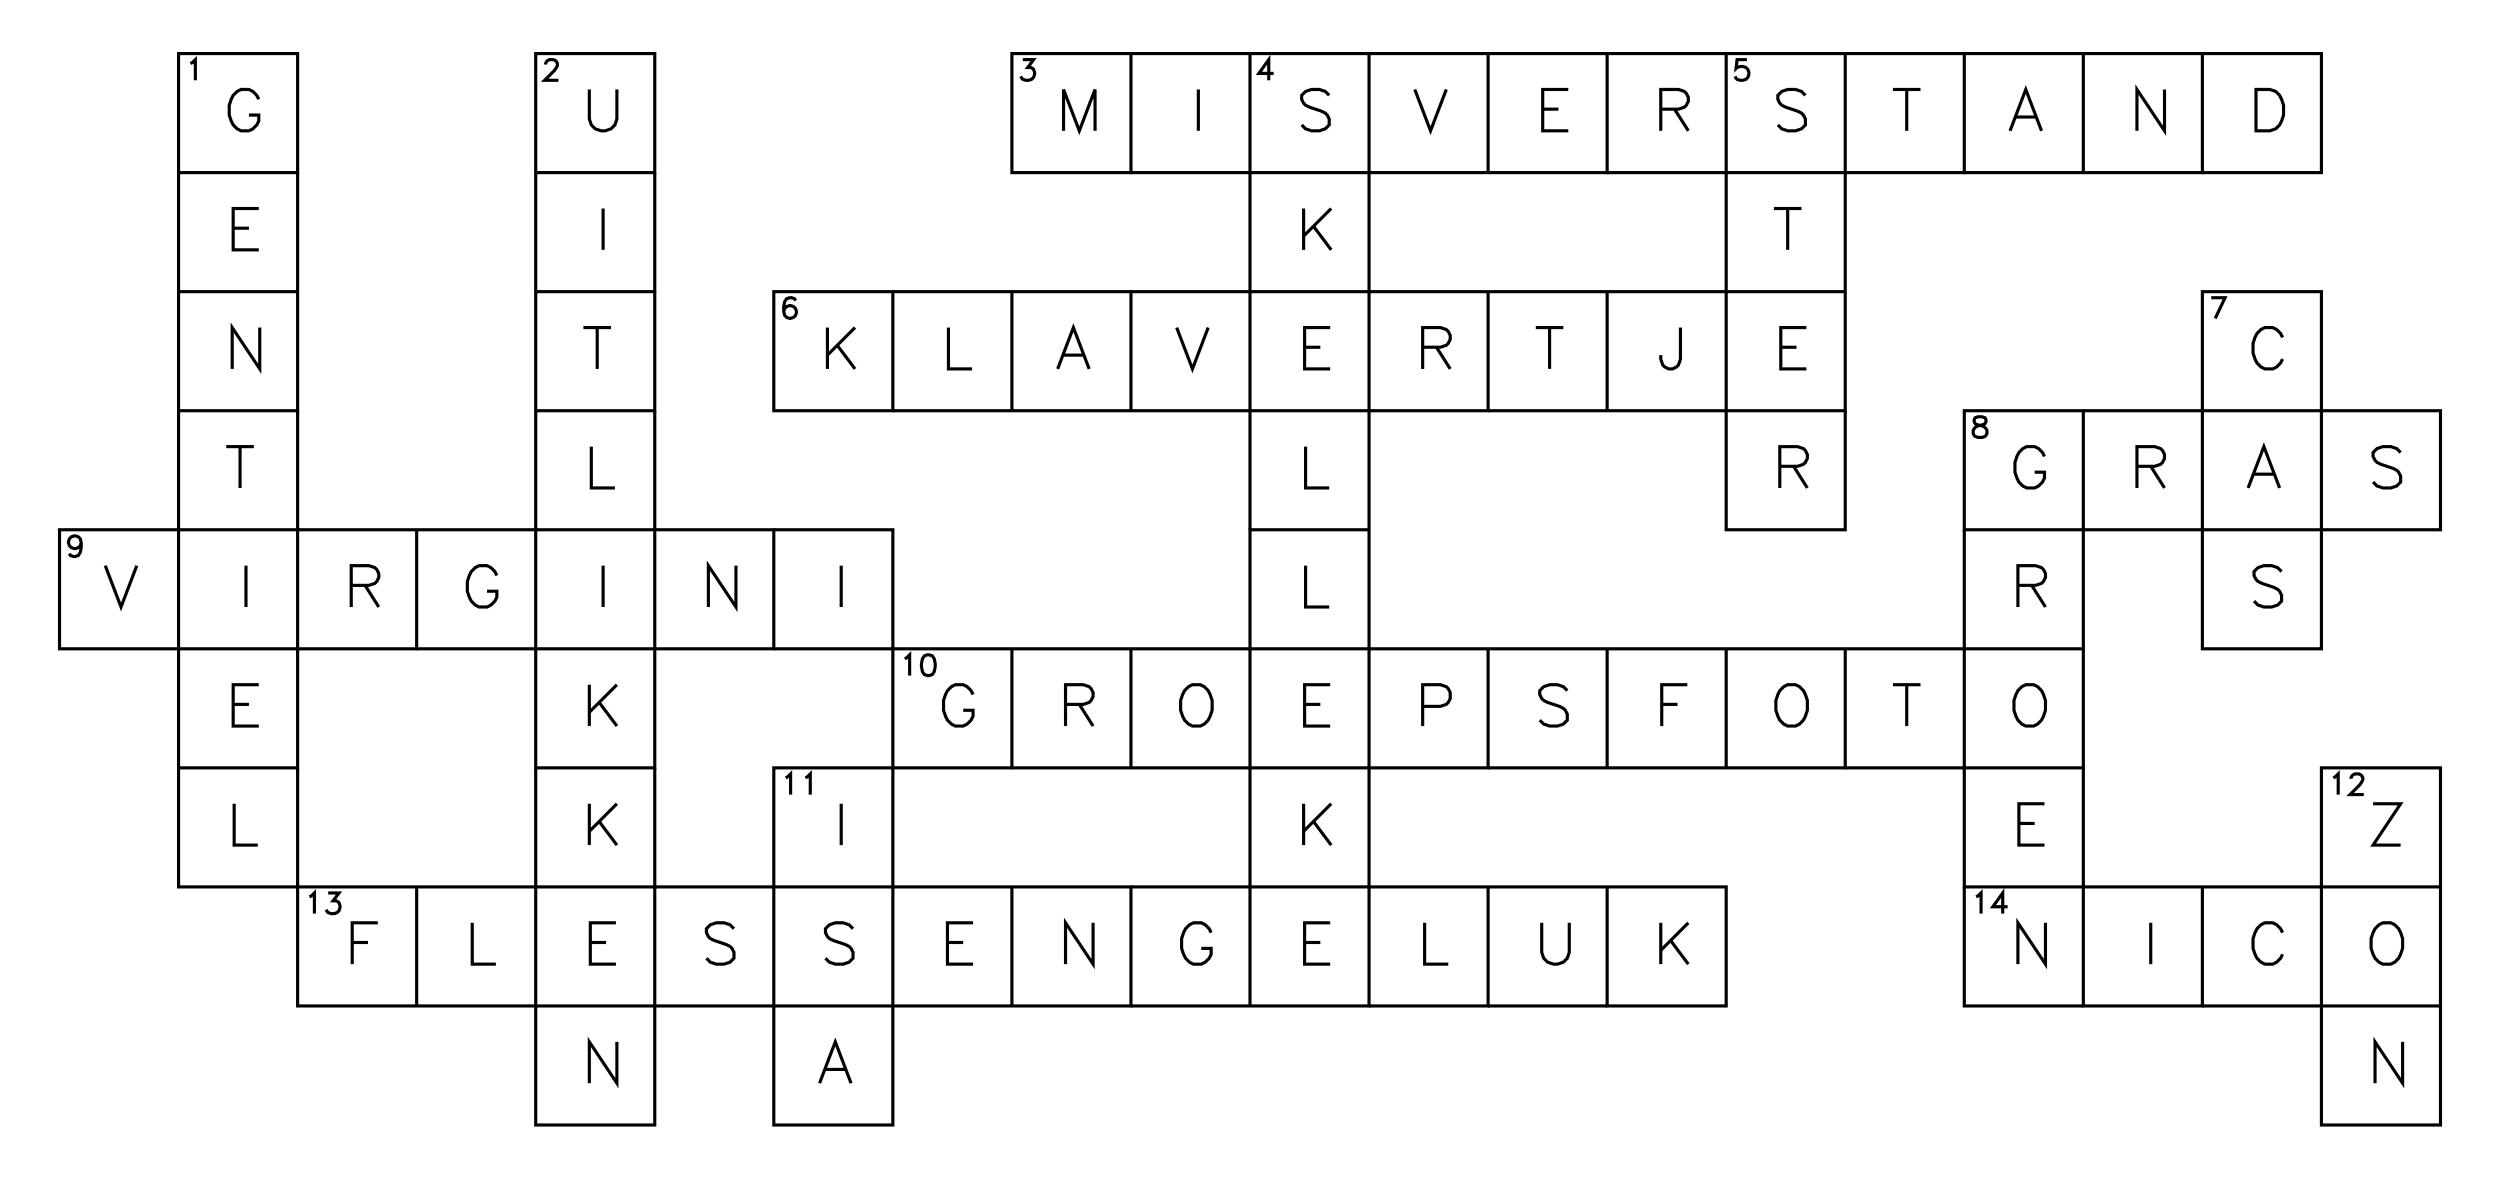 <?xml version="1.0" encoding="utf-8" ?>
<svg xmlns="http://www.w3.org/2000/svg" xmlns:cc="http://creativecommons.org/ns" xmlns:dc="http://purl.org/dc/elements/1.1/" xmlns:ev="http://www.w3.org/2001/xml-events" xmlns:inkscape="http://www.inkscape.org/namespaces/inkscape" xmlns:rdf="http://www.w3.org/1999/02/22-rdf-syntax-ns" xmlns:sodipodi="http://sodipodi.sourceforge.net/DTD/sodipodi-0.dtd" xmlns:xlink="http://www.w3.org/1999/xlink" baseProfile="tiny" height="9.9cm" version="1.2" viewBox="0 0 793.701 374.173" width="21.0cm">
  <defs/>
  <g fill="none" id="layer1" inkscape:groupmode="layer" inkscape:label="1" stroke="#000000" style="display:inline">
    <polygon points="56.693,17.008 56.693,54.803 56.693,54.803 94.488,54.803 94.488,54.803 94.488,17.008 94.488,17.008"/>
    <polyline points="60.458,20.177 61.083,19.865 61.083,19.865 62.02,18.927 62.02,18.927 62.02,25.49"/>
    <polyline points="82.153,31.53 81.528,30.28 81.528,30.28 80.278,29.03 80.278,29.03 79.028,28.405 79.028,28.405 76.528,28.405 76.528,28.405 75.278,29.03 75.278,29.03 74.028,30.28 74.028,30.28 73.403,31.53 73.403,31.53 72.778,33.406 72.778,33.406 72.778,36.531 72.778,36.531 73.403,38.406 73.403,38.406 74.028,39.656 74.028,39.656 75.278,40.906 75.278,40.906 76.528,41.531 76.528,41.531 79.028,41.531 79.028,41.531 80.278,40.906 80.278,40.906 81.528,39.656 81.528,39.656 82.153,38.406 82.153,38.406 82.153,36.531 82.153,36.531 79.028,36.531"/>
    <polygon points="170.079,17.008 170.079,54.803 170.079,54.803 207.874,54.803 207.874,54.803 207.874,17.008 207.874,17.008"/>
    <polyline points="173.219,20.49 173.219,20.177 173.219,20.177 173.531,19.552 173.531,19.552 173.844,19.24 173.844,19.24 174.469,18.927 174.469,18.927 175.719,18.927 175.719,18.927 176.344,19.24 176.344,19.24 176.656,19.552 176.656,19.552 176.969,20.177 176.969,20.177 176.969,20.802 176.969,20.802 176.656,21.427 176.656,21.427 176.031,22.365 176.031,22.365 172.906,25.49 172.906,25.49 177.281,25.49"/>
    <polyline points="187.101,28.405 187.101,37.781 187.101,37.781 187.726,39.656 187.726,39.656 188.976,40.906 188.976,40.906 190.851,41.531 190.851,41.531 192.101,41.531 192.101,41.531 193.976,40.906 193.976,40.906 195.226,39.656 195.226,39.656 195.851,37.781 195.851,37.781 195.851,28.405"/>
    <polygon points="321.26,17.008 321.26,54.803 321.26,54.803 359.055,54.803 359.055,54.803 359.055,17.008 359.055,17.008"/>
    <polyline points="324.712,18.927 328.15,18.927 328.15,18.927 326.275,21.427 326.275,21.427 327.212,21.427 327.212,21.427 327.837,21.74 327.837,21.74 328.15,22.052 328.15,22.052 328.462,22.99 328.462,22.99 328.462,23.615 328.462,23.615 328.15,24.552 328.15,24.552 327.525,25.177 327.525,25.177 326.587,25.49 326.587,25.49 325.65,25.49 325.65,25.49 324.712,25.177 324.712,25.177 324.4,24.865 324.4,24.865 324.087,24.24"/>
    <polyline points="347.658,41.531 347.658,28.405 347.658,28.405 342.658,41.531 342.658,41.531 337.658,28.405 337.658,28.405 337.658,41.531"/>
    <polyline points="359.055,54.803 396.85,54.803 396.85,54.803 396.85,17.008 396.85,17.008 359.055,17.008"/>
    <line x1="380.453" x2="380.453" y1="28.405" y2="41.531"/>
    <polyline points="434.646,17.008 472.441,17.008 472.441,17.008 510.236,17.008 510.236,17.008 510.236,54.803 510.236,54.803 472.441,54.803 472.441,54.803 434.646,54.803 434.646,54.803 434.646,92.598 434.646,92.598 396.85,92.598 396.85,92.598 396.85,54.803 396.85,54.803 434.646,54.803 434.646,54.803 434.646,17.008 434.646,17.008 396.85,17.008"/>
    <polyline points="402.803,25.49 402.803,18.927 402.803,18.927 399.678,23.302 399.678,23.302 404.365,23.302"/>
    <polyline points="421.998,30.28 420.748,29.03 420.748,29.03 418.873,28.405 418.873,28.405 416.373,28.405 416.373,28.405 414.498,29.03 414.498,29.03 413.248,30.28 413.248,30.28 413.248,31.53 413.248,31.53 413.873,32.781 413.873,32.781 414.498,33.406 414.498,33.406 415.748,34.031 415.748,34.031 419.498,35.281 419.498,35.281 420.748,35.906 420.748,35.906 421.373,36.531 421.373,36.531 421.998,37.781 421.998,37.781 421.998,39.656 421.998,39.656 420.748,40.906 420.748,40.906 418.873,41.531 418.873,41.531 416.373,41.531 416.373,41.531 414.498,40.906 414.498,40.906 413.248,39.656"/>
    <line x1="472.441" x2="472.441" y1="54.803" y2="17.008"/>
    <polyline points="449.168,28.405 454.168,41.531 454.168,41.531 459.168,28.405"/>
    <polyline points="497.901,28.405 489.776,28.405 489.776,28.405 489.776,41.531 489.776,41.531 497.901,41.531"/>
    <line x1="489.776" x2="494.776" y1="34.656" y2="34.656"/>
    <polyline points="510.236,54.803 548.032,54.803 548.032,54.803 548.032,17.008 548.032,17.008 510.236,17.008"/>
    <polyline points="527.259,34.656 532.884,34.656 532.884,34.656 534.759,34.031 534.759,34.031 535.384,33.406 535.384,33.406 536.009,32.156 536.009,32.156 536.009,30.905 536.009,30.905 535.384,29.655 535.384,29.655 534.759,29.03 534.759,29.03 532.884,28.405 532.884,28.405 527.259,28.405 527.259,28.405 527.259,41.531"/>
    <line x1="531.634" x2="536.009" y1="34.656" y2="41.531"/>
    <polyline points="434.646,168.189 434.646,205.984 434.646,205.984 396.85,205.984 396.85,205.984 396.85,168.189 396.85,168.189 434.646,168.189 434.646,168.189 434.646,130.394 434.646,130.394 434.646,92.598 434.646,92.598 472.441,92.598 472.441,92.598 510.236,92.598 510.236,92.598 548.032,92.598 548.032,92.598 548.032,54.803 548.032,54.803 585.827,54.803 585.827,54.803 585.827,17.008 585.827,17.008 548.032,17.008"/>
    <polyline points="554.609,18.927 551.484,18.927 551.484,18.927 551.171,21.74 551.171,21.74 551.484,21.427 551.484,21.427 552.421,21.115 552.421,21.115 553.359,21.115 553.359,21.115 554.296,21.427 554.296,21.427 554.921,22.052 554.921,22.052 555.234,22.99 555.234,22.99 555.234,23.615 555.234,23.615 554.921,24.552 554.921,24.552 554.296,25.177 554.296,25.177 553.359,25.49 553.359,25.49 552.421,25.49 552.421,25.49 551.484,25.177 551.484,25.177 551.171,24.865 551.171,24.865 550.859,24.24"/>
    <polyline points="573.179,30.28 571.929,29.03 571.929,29.03 570.054,28.405 570.054,28.405 567.554,28.405 567.554,28.405 565.679,29.03 565.679,29.03 564.429,30.28 564.429,30.28 564.429,31.53 564.429,31.53 565.054,32.781 565.054,32.781 565.679,33.406 565.679,33.406 566.929,34.031 566.929,34.031 570.679,35.281 570.679,35.281 571.929,35.906 571.929,35.906 572.554,36.531 572.554,36.531 573.179,37.781 573.179,37.781 573.179,39.656 573.179,39.656 571.929,40.906 571.929,40.906 570.054,41.531 570.054,41.531 567.554,41.531 567.554,41.531 565.679,40.906 565.679,40.906 564.429,39.656"/>
    <polyline points="585.827,92.598 585.827,130.394 585.827,130.394 548.032,130.394 548.032,130.394 548.032,92.598 548.032,92.598 585.827,92.598 585.827,92.598 585.827,54.803 585.827,54.803 623.622,54.803 623.622,54.803 623.622,17.008 623.622,17.008 585.827,17.008"/>
    <line x1="605.349" x2="605.349" y1="28.405" y2="41.531"/>
    <line x1="600.974" x2="609.724" y1="28.405" y2="28.405"/>
    <polyline points="623.622,54.803 661.417,54.803 661.417,54.803 699.213,54.803 699.213,54.803 699.213,17.008 699.213,17.008 661.417,17.008 661.417,17.008 623.622,17.008"/>
    <line x1="661.417" x2="661.417" y1="54.803" y2="17.008"/>
    <polyline points="648.145,41.531 643.145,28.405 643.145,28.405 638.145,41.531"/>
    <line x1="640.02" x2="646.27" y1="37.156" y2="37.156"/>
    <polyline points="687.19,28.405 687.19,41.531 687.19,41.531 678.44,28.405 678.44,28.405 678.44,41.531"/>
    <polyline points="699.213,54.803 737.008,54.803 737.008,54.803 737.008,17.008 737.008,17.008 699.213,17.008"/>
    <polygon points="716.235,28.405 716.235,41.531 716.235,41.531 720.61,41.531 720.61,41.531 722.485,40.906 722.485,40.906 723.735,39.656 723.735,39.656 724.36,38.406 724.36,38.406 724.985,36.531 724.985,36.531 724.985,33.406 724.985,33.406 724.36,31.53 724.36,31.53 723.735,30.28 723.735,30.28 722.485,29.03 722.485,29.03 720.61,28.405 720.61,28.405"/>
    <polyline points="56.693,54.803 56.693,92.598 56.693,92.598 56.693,130.394 56.693,130.394 94.488,130.394 94.488,130.394 94.488,92.598 94.488,92.598 94.488,54.803"/>
    <line x1="56.693" x2="94.488" y1="92.598" y2="92.598"/>
    <polyline points="82.153,66.201 74.028,66.201 74.028,66.201 74.028,79.326 74.028,79.326 82.153,79.326"/>
    <line x1="74.028" x2="79.028" y1="72.451" y2="72.451"/>
    <polyline points="170.079,54.803 170.079,92.598 170.079,92.598 207.874,92.598 207.874,92.598 207.874,54.803"/>
    <line x1="191.476" x2="191.476" y1="66.201" y2="79.326"/>
    <line x1="413.873" x2="413.873" y1="66.201" y2="79.326"/>
    <line x1="422.623" x2="413.873" y1="66.201" y2="74.951"/>
    <line x1="416.998" x2="422.623" y1="71.826" y2="79.326"/>
    <line x1="567.554" x2="567.554" y1="66.201" y2="79.326"/>
    <line x1="563.179" x2="571.929" y1="66.201" y2="66.201"/>
    <polyline points="82.466,103.996 82.466,117.121 82.466,117.121 73.716,103.996 73.716,103.996 73.716,117.121"/>
    <polyline points="170.079,92.598 170.079,130.394 170.079,130.394 170.079,168.189 170.079,168.189 132.284,168.189 132.284,168.189 94.488,168.189 94.488,168.189 94.488,130.394"/>
    <polyline points="170.079,130.394 207.874,130.394 207.874,130.394 207.874,92.598"/>
    <line x1="189.601" x2="189.601" y1="103.996" y2="117.121"/>
    <line x1="185.226" x2="193.976" y1="103.996" y2="103.996"/>
    <polygon points="245.669,92.598 245.669,130.394 245.669,130.394 283.465,130.394 283.465,130.394 283.465,92.598 283.465,92.598"/>
    <polyline points="252.559,95.455 252.247,94.83 252.247,94.83 251.309,94.518 251.309,94.518 250.684,94.518 250.684,94.518 249.747,94.83 249.747,94.83 249.122,95.768 249.122,95.768 248.809,97.33 248.809,97.33 248.809,98.893 248.809,98.893 249.122,100.143 249.122,100.143 249.747,100.768 249.747,100.768 250.684,101.08 250.684,101.08 250.997,101.08 250.997,101.08 251.934,100.768 251.934,100.768 252.559,100.143 252.559,100.143 252.872,99.205 252.872,99.205 252.872,98.893 252.872,98.893 252.559,97.955 252.559,97.955 251.934,97.33 251.934,97.33 250.997,97.018 250.997,97.018 250.684,97.018 250.684,97.018 249.747,97.33 249.747,97.33 249.122,97.955 249.122,97.955 248.809,98.893"/>
    <line x1="262.692" x2="262.692" y1="103.996" y2="117.121"/>
    <line x1="271.442" x2="262.692" y1="103.996" y2="112.746"/>
    <line x1="265.817" x2="271.442" y1="109.621" y2="117.121"/>
    <polyline points="283.465,130.394 321.26,130.394 321.26,130.394 359.055,130.394 359.055,130.394 396.85,130.394 396.85,130.394 434.646,130.394 434.646,130.394 472.441,130.394 472.441,130.394 472.441,92.598"/>
    <polyline points="321.26,130.394 321.26,92.598 321.26,92.598 283.465,92.598"/>
    <polyline points="301.112,103.996 301.112,117.121 301.112,117.121 308.612,117.121"/>
    <polyline points="359.055,130.394 359.055,92.598 359.055,92.598 321.26,92.598"/>
    <polyline points="345.783,117.121 340.783,103.996 340.783,103.996 335.783,117.121"/>
    <line x1="337.658" x2="343.908" y1="112.746" y2="112.746"/>
    <polyline points="396.85,168.189 396.85,130.394 396.85,130.394 396.85,92.598 396.85,92.598 359.055,92.598"/>
    <polyline points="373.578,103.996 378.578,117.121 378.578,117.121 383.578,103.996"/>
    <polyline points="422.31,103.996 414.185,103.996 414.185,103.996 414.185,117.121 414.185,117.121 422.31,117.121"/>
    <line x1="414.185" x2="419.185" y1="110.246" y2="110.246"/>
    <polyline points="451.668,110.246 457.293,110.246 457.293,110.246 459.168,109.621 459.168,109.621 459.793,108.996 459.793,108.996 460.418,107.746 460.418,107.746 460.418,106.496 460.418,106.496 459.793,105.246 459.793,105.246 459.168,104.621 459.168,104.621 457.293,103.996 457.293,103.996 451.668,103.996 451.668,103.996 451.668,117.121"/>
    <line x1="456.043" x2="460.418" y1="110.246" y2="117.121"/>
    <polyline points="472.441,130.394 510.236,130.394 510.236,130.394 548.032,130.394 548.032,130.394 548.032,168.189 548.032,168.189 585.827,168.189 585.827,168.189 585.827,130.394"/>
    <line x1="510.236" x2="510.236" y1="130.394" y2="92.598"/>
    <line x1="491.964" x2="491.964" y1="103.996" y2="117.121"/>
    <line x1="487.589" x2="496.339" y1="103.996" y2="103.996"/>
    <polyline points="533.509,103.996 533.509,113.996 533.509,113.996 532.884,115.871 532.884,115.871 532.259,116.496 532.259,116.496 531.009,117.121 531.009,117.121 529.759,117.121 529.759,117.121 528.509,116.496 528.509,116.496 527.884,115.871 527.884,115.871 527.259,113.996 527.259,113.996 527.259,112.746"/>
    <polyline points="573.492,103.996 565.367,103.996 565.367,103.996 565.367,117.121 565.367,117.121 573.492,117.121"/>
    <line x1="565.367" x2="570.367" y1="110.246" y2="110.246"/>
    <polygon points="699.213,92.598 699.213,130.394 699.213,130.394 737.008,130.394 737.008,130.394 737.008,92.598 737.008,92.598"/>
    <polyline points="702.04,94.518 706.415,94.518 706.415,94.518 703.29,101.08"/>
    <polyline points="724.673,107.121 724.048,105.871 724.048,105.871 722.798,104.621 722.798,104.621 721.548,103.996 721.548,103.996 719.048,103.996 719.048,103.996 717.798,104.621 717.798,104.621 716.548,105.871 716.548,105.871 715.923,107.121 715.923,107.121 715.298,108.996 715.298,108.996 715.298,112.121 715.298,112.121 715.923,113.996 715.923,113.996 716.548,115.246 716.548,115.246 717.798,116.496 717.798,116.496 719.048,117.121 719.048,117.121 721.548,117.121 721.548,117.121 722.798,116.496 722.798,116.496 724.048,115.246 724.048,115.246 724.673,113.996"/>
    <polyline points="56.693,130.394 56.693,168.189 56.693,168.189 94.488,168.189 94.488,168.189 94.488,205.984 94.488,205.984 132.284,205.984 132.284,205.984 132.284,168.189"/>
    <line x1="76.216" x2="76.216" y1="141.791" y2="154.916"/>
    <line x1="71.841" x2="80.591" y1="141.791" y2="141.791"/>
    <polyline points="132.284,205.984 170.079,205.984 170.079,205.984 207.874,205.984 207.874,205.984 207.874,168.189 207.874,168.189 245.669,168.189 245.669,168.189 245.669,205.984 245.669,205.984 207.874,205.984 207.874,205.984 207.874,243.78 207.874,243.78 170.079,243.78 170.079,243.78 170.079,205.984 170.079,205.984 170.079,168.189 170.079,168.189 207.874,168.189 207.874,168.189 207.874,130.394"/>
    <polyline points="187.726,141.791 187.726,154.916 187.726,154.916 195.226,154.916"/>
    <polyline points="414.498,141.791 414.498,154.916 414.498,154.916 421.998,154.916"/>
    <polyline points="565.054,148.041 570.679,148.041 570.679,148.041 572.554,147.416 572.554,147.416 573.179,146.791 573.179,146.791 573.804,145.541 573.804,145.541 573.804,144.291 573.804,144.291 573.179,143.041 573.179,143.041 572.554,142.416 572.554,142.416 570.679,141.791 570.679,141.791 565.054,141.791 565.054,141.791 565.054,154.916"/>
    <line x1="569.429" x2="573.804" y1="148.041" y2="154.916"/>
    <polygon points="623.622,130.394 623.622,168.189 623.622,168.189 661.417,168.189 661.417,168.189 661.417,130.394 661.417,130.394"/>
    <polygon points="628.012,132.313 627.074,132.625 627.074,132.625 626.762,133.25 626.762,133.25 626.762,133.875 626.762,133.875 627.074,134.5 627.074,134.5 627.699,134.813 627.699,134.813 628.949,135.125 628.949,135.125 629.887,135.438 629.887,135.438 630.512,136.063 630.512,136.063 630.824,136.688 630.824,136.688 630.824,137.625 630.824,137.625 630.512,138.25 630.512,138.25 630.199,138.563 630.199,138.563 629.262,138.875 629.262,138.875 628.012,138.875 628.012,138.875 627.074,138.563 627.074,138.563 626.762,138.25 626.762,138.25 626.449,137.625 626.449,137.625 626.449,136.688 626.449,136.688 626.762,136.063 626.762,136.063 627.387,135.438 627.387,135.438 628.324,135.125 628.324,135.125 629.574,134.813 629.574,134.813 630.199,134.5 630.199,134.5 630.512,133.875 630.512,133.875 630.512,133.25 630.512,133.25 630.199,132.625 630.199,132.625 629.262,132.313 629.262,132.313"/>
    <polyline points="649.082,144.916 648.457,143.666 648.457,143.666 647.207,142.416 647.207,142.416 645.957,141.791 645.957,141.791 643.457,141.791 643.457,141.791 642.207,142.416 642.207,142.416 640.957,143.666 640.957,143.666 640.332,144.916 640.332,144.916 639.707,146.791 639.707,146.791 639.707,149.916 639.707,149.916 640.332,151.791 640.332,151.791 640.957,153.041 640.957,153.041 642.207,154.291 642.207,154.291 643.457,154.916 643.457,154.916 645.957,154.916 645.957,154.916 647.207,154.291 647.207,154.291 648.457,153.041 648.457,153.041 649.082,151.791 649.082,151.791 649.082,149.916 649.082,149.916 645.957,149.916"/>
    <polyline points="661.417,205.984 623.622,205.984 623.622,205.984 623.622,243.78 623.622,243.78 661.417,243.78 661.417,243.78 661.417,205.984 661.417,205.984 661.417,168.189 661.417,168.189 699.213,168.189 699.213,168.189 699.213,130.394 699.213,130.394 661.417,130.394"/>
    <polyline points="678.44,148.041 684.065,148.041 684.065,148.041 685.94,147.416 685.94,147.416 686.565,146.791 686.565,146.791 687.19,145.541 687.19,145.541 687.19,144.291 687.19,144.291 686.565,143.041 686.565,143.041 685.94,142.416 685.94,142.416 684.065,141.791 684.065,141.791 678.44,141.791 678.44,141.791 678.44,154.916"/>
    <line x1="682.815" x2="687.19" y1="148.041" y2="154.916"/>
    <polygon points="699.213,168.189 737.008,168.189 737.008,168.189 737.008,130.394 737.008,130.394 774.803,130.394 774.803,130.394 774.803,168.189 774.803,168.189 737.008,168.189 737.008,168.189 737.008,205.984 737.008,205.984 699.213,205.984 699.213,205.984"/>
    <polyline points="723.735,154.916 718.735,141.791 718.735,141.791 713.735,154.916"/>
    <line x1="715.61" x2="721.86" y1="150.541" y2="150.541"/>
    <polyline points="762.155,143.666 760.905,142.416 760.905,142.416 759.03,141.791 759.03,141.791 756.53,141.791 756.53,141.791 754.655,142.416 754.655,142.416 753.405,143.666 753.405,143.666 753.405,144.916 753.405,144.916 754.03,146.166 754.03,146.166 754.655,146.791 754.655,146.791 755.905,147.416 755.905,147.416 759.655,148.666 759.655,148.666 760.905,149.291 760.905,149.291 761.53,149.916 761.53,149.916 762.155,151.166 762.155,151.166 762.155,153.041 762.155,153.041 760.905,154.291 760.905,154.291 759.03,154.916 759.03,154.916 756.53,154.916 756.53,154.916 754.655,154.291 754.655,154.291 753.405,153.041"/>
    <polygon points="18.898,168.189 18.898,205.984 18.898,205.984 56.693,205.984 56.693,205.984 56.693,243.78 56.693,243.78 94.488,243.78 94.488,243.78 94.488,205.984 94.488,205.984 56.693,205.984 56.693,205.984 56.693,168.189 56.693,168.189"/>
    <polyline points="25.787,172.296 25.475,173.233 25.475,173.233 24.85,173.858 24.85,173.858 23.912,174.171 23.912,174.171 23.6,174.171 23.6,174.171 22.662,173.858 22.662,173.858 22.037,173.233 22.037,173.233 21.725,172.296 21.725,172.296 21.725,171.983 21.725,171.983 22.037,171.046 22.037,171.046 22.662,170.421 22.662,170.421 23.6,170.108 23.6,170.108 23.912,170.108 23.912,170.108 24.85,170.421 24.85,170.421 25.475,171.046 25.475,171.046 25.787,172.296 25.787,172.296 25.787,173.858 25.787,173.858 25.475,175.421 25.475,175.421 24.85,176.358 24.85,176.358 23.912,176.671 23.912,176.671 23.287,176.671 23.287,176.671 22.35,176.358 22.35,176.358 22.037,175.733"/>
    <polyline points="33.42,179.587 38.42,192.712 38.42,192.712 43.42,179.587"/>
    <line x1="78.091" x2="78.091" y1="179.587" y2="192.712"/>
    <polyline points="111.511,185.837 117.136,185.837 117.136,185.837 119.011,185.212 119.011,185.212 119.636,184.587 119.636,184.587 120.261,183.337 120.261,183.337 120.261,182.087 120.261,182.087 119.636,180.837 119.636,180.837 119.011,180.212 119.011,180.212 117.136,179.587 117.136,179.587 111.511,179.587 111.511,179.587 111.511,192.712"/>
    <line x1="115.886" x2="120.261" y1="185.837" y2="192.712"/>
    <polyline points="157.744,182.712 157.119,181.462 157.119,181.462 155.869,180.212 155.869,180.212 154.619,179.587 154.619,179.587 152.119,179.587 152.119,179.587 150.869,180.212 150.869,180.212 149.619,181.462 149.619,181.462 148.994,182.712 148.994,182.712 148.369,184.587 148.369,184.587 148.369,187.712 148.369,187.712 148.994,189.587 148.994,189.587 149.619,190.837 149.619,190.837 150.869,192.087 150.869,192.087 152.119,192.712 152.119,192.712 154.619,192.712 154.619,192.712 155.869,192.087 155.869,192.087 157.119,190.837 157.119,190.837 157.744,189.587 157.744,189.587 157.744,187.712 157.744,187.712 154.619,187.712"/>
    <line x1="191.476" x2="191.476" y1="179.587" y2="192.712"/>
    <polyline points="233.647,179.587 233.647,192.712 233.647,192.712 224.897,179.587 224.897,179.587 224.897,192.712"/>
    <polyline points="245.669,205.984 283.465,205.984 283.465,205.984 283.465,168.189 283.465,168.189 245.669,168.189"/>
    <line x1="267.067" x2="267.067" y1="179.587" y2="192.712"/>
    <polyline points="414.498,179.587 414.498,192.712 414.498,192.712 421.998,192.712"/>
    <polyline points="623.622,168.189 623.622,205.984 623.622,205.984 585.827,205.984 585.827,205.984 548.032,205.984 548.032,205.984 510.236,205.984 510.236,205.984 472.441,205.984 472.441,205.984 434.646,205.984 434.646,205.984 434.646,243.78 434.646,243.78 396.85,243.78 396.85,243.78 396.85,205.984 396.85,205.984 359.055,205.984 359.055,205.984 321.26,205.984 321.26,205.984 283.465,205.984 283.465,205.984 283.465,243.78 283.465,243.78 321.26,243.78 321.26,243.78 321.26,205.984"/>
    <polyline points="640.645,185.837 646.27,185.837 646.27,185.837 648.145,185.212 648.145,185.212 648.77,184.587 648.77,184.587 649.395,183.337 649.395,183.337 649.395,182.087 649.395,182.087 648.77,180.837 648.77,180.837 648.145,180.212 648.145,180.212 646.27,179.587 646.27,179.587 640.645,179.587 640.645,179.587 640.645,192.712"/>
    <line x1="645.02" x2="649.395" y1="185.837" y2="192.712"/>
    <polyline points="724.36,181.462 723.11,180.212 723.11,180.212 721.235,179.587 721.235,179.587 718.735,179.587 718.735,179.587 716.86,180.212 716.86,180.212 715.61,181.462 715.61,181.462 715.61,182.712 715.61,182.712 716.235,183.962 716.235,183.962 716.86,184.587 716.86,184.587 718.11,185.212 718.11,185.212 721.86,186.462 721.86,186.462 723.11,187.087 723.11,187.087 723.735,187.712 723.735,187.712 724.36,188.962 724.36,188.962 724.36,190.837 724.36,190.837 723.11,192.087 723.11,192.087 721.235,192.712 721.235,192.712 718.735,192.712 718.735,192.712 716.86,192.087 716.86,192.087 715.61,190.837"/>
    <polyline points="82.153,217.382 74.028,217.382 74.028,217.382 74.028,230.507 74.028,230.507 82.153,230.507"/>
    <line x1="74.028" x2="79.028" y1="223.632" y2="223.632"/>
    <line x1="187.101" x2="187.101" y1="217.382" y2="230.507"/>
    <line x1="195.851" x2="187.101" y1="217.382" y2="226.132"/>
    <line x1="190.226" x2="195.851" y1="223.007" y2="230.507"/>
    <polyline points="287.229,209.154 287.854,208.841 287.854,208.841 288.792,207.904 288.792,207.904 288.792,214.466"/>
    <polygon points="294.417,207.904 293.479,208.216 293.479,208.216 292.854,209.154 292.854,209.154 292.542,210.716 292.542,210.716 292.542,211.654 292.542,211.654 292.854,213.216 292.854,213.216 293.479,214.154 293.479,214.154 294.417,214.466 294.417,214.466 295.042,214.466 295.042,214.466 295.979,214.154 295.979,214.154 296.604,213.216 296.604,213.216 296.917,211.654 296.917,211.654 296.917,210.716 296.917,210.716 296.604,209.154 296.604,209.154 295.979,208.216 295.979,208.216 295.042,207.904 295.042,207.904"/>
    <polyline points="308.925,220.507 308.3,219.257 308.3,219.257 307.05,218.007 307.05,218.007 305.8,217.382 305.8,217.382 303.3,217.382 303.3,217.382 302.05,218.007 302.05,218.007 300.8,219.257 300.8,219.257 300.175,220.507 300.175,220.507 299.55,222.382 299.55,222.382 299.55,225.507 299.55,225.507 300.175,227.382 300.175,227.382 300.8,228.632 300.8,228.632 302.05,229.882 302.05,229.882 303.3,230.507 303.3,230.507 305.8,230.507 305.8,230.507 307.05,229.882 307.05,229.882 308.3,228.632 308.3,228.632 308.925,227.382 308.925,227.382 308.925,225.507 308.925,225.507 305.8,225.507"/>
    <polyline points="321.26,243.78 359.055,243.78 359.055,243.78 396.85,243.78 396.85,243.78 396.85,281.575 396.85,281.575 434.646,281.575 434.646,281.575 434.646,243.78 434.646,243.78 472.441,243.78 472.441,243.78 472.441,205.984"/>
    <line x1="359.055" x2="359.055" y1="243.78" y2="205.984"/>
    <polyline points="338.283,223.632 343.908,223.632 343.908,223.632 345.783,223.007 345.783,223.007 346.408,222.382 346.408,222.382 347.033,221.132 347.033,221.132 347.033,219.882 347.033,219.882 346.408,218.632 346.408,218.632 345.783,218.007 345.783,218.007 343.908,217.382 343.908,217.382 338.283,217.382 338.283,217.382 338.283,230.507"/>
    <line x1="342.658" x2="347.033" y1="223.632" y2="230.507"/>
    <polygon points="378.578,217.382 377.328,218.007 377.328,218.007 376.078,219.257 376.078,219.257 375.453,220.507 375.453,220.507 374.828,222.382 374.828,222.382 374.828,225.507 374.828,225.507 375.453,227.382 375.453,227.382 376.078,228.632 376.078,228.632 377.328,229.882 377.328,229.882 378.578,230.507 378.578,230.507 381.078,230.507 381.078,230.507 382.328,229.882 382.328,229.882 383.578,228.632 383.578,228.632 384.203,227.382 384.203,227.382 384.828,225.507 384.828,225.507 384.828,222.382 384.828,222.382 384.203,220.507 384.203,220.507 383.578,219.257 383.578,219.257 382.328,218.007 382.328,218.007 381.078,217.382 381.078,217.382"/>
    <polyline points="422.31,217.382 414.185,217.382 414.185,217.382 414.185,230.507 414.185,230.507 422.31,230.507"/>
    <line x1="414.185" x2="419.185" y1="223.632" y2="223.632"/>
    <polyline points="451.668,224.257 457.293,224.257 457.293,224.257 459.168,223.632 459.168,223.632 459.793,223.007 459.793,223.007 460.418,221.757 460.418,221.757 460.418,219.882 460.418,219.882 459.793,218.632 459.793,218.632 459.168,218.007 459.168,218.007 457.293,217.382 457.293,217.382 451.668,217.382 451.668,217.382 451.668,230.507"/>
    <polyline points="472.441,243.78 510.236,243.78 510.236,243.78 548.032,243.78 548.032,243.78 585.827,243.78 585.827,243.78 585.827,205.984"/>
    <line x1="510.236" x2="510.236" y1="243.78" y2="205.984"/>
    <polyline points="497.589,219.257 496.339,218.007 496.339,218.007 494.464,217.382 494.464,217.382 491.964,217.382 491.964,217.382 490.089,218.007 490.089,218.007 488.839,219.257 488.839,219.257 488.839,220.507 488.839,220.507 489.464,221.757 489.464,221.757 490.089,222.382 490.089,222.382 491.339,223.007 491.339,223.007 495.089,224.257 495.089,224.257 496.339,224.882 496.339,224.882 496.964,225.507 496.964,225.507 497.589,226.757 497.589,226.757 497.589,228.632 497.589,228.632 496.339,229.882 496.339,229.882 494.464,230.507 494.464,230.507 491.964,230.507 491.964,230.507 490.089,229.882 490.089,229.882 488.839,228.632"/>
    <line x1="548.032" x2="548.032" y1="243.78" y2="205.984"/>
    <polyline points="535.696,217.382 527.571,217.382 527.571,217.382 527.571,230.507"/>
    <line x1="527.571" x2="532.571" y1="223.632" y2="223.632"/>
    <polygon points="567.554,217.382 566.304,218.007 566.304,218.007 565.054,219.257 565.054,219.257 564.429,220.507 564.429,220.507 563.804,222.382 563.804,222.382 563.804,225.507 563.804,225.507 564.429,227.382 564.429,227.382 565.054,228.632 565.054,228.632 566.304,229.882 566.304,229.882 567.554,230.507 567.554,230.507 570.054,230.507 570.054,230.507 571.304,229.882 571.304,229.882 572.554,228.632 572.554,228.632 573.179,227.382 573.179,227.382 573.804,225.507 573.804,225.507 573.804,222.382 573.804,222.382 573.179,220.507 573.179,220.507 572.554,219.257 572.554,219.257 571.304,218.007 571.304,218.007 570.054,217.382 570.054,217.382"/>
    <polyline points="585.827,243.78 623.622,243.78 623.622,243.78 623.622,281.575 623.622,281.575 661.417,281.575 661.417,281.575 661.417,243.78"/>
    <line x1="605.349" x2="605.349" y1="217.382" y2="230.507"/>
    <line x1="600.974" x2="609.724" y1="217.382" y2="217.382"/>
    <polygon points="643.145,217.382 641.895,218.007 641.895,218.007 640.645,219.257 640.645,219.257 640.02,220.507 640.02,220.507 639.395,222.382 639.395,222.382 639.395,225.507 639.395,225.507 640.02,227.382 640.02,227.382 640.645,228.632 640.645,228.632 641.895,229.882 641.895,229.882 643.145,230.507 643.145,230.507 645.645,230.507 645.645,230.507 646.895,229.882 646.895,229.882 648.145,228.632 648.145,228.632 648.77,227.382 648.77,227.382 649.395,225.507 649.395,225.507 649.395,222.382 649.395,222.382 648.77,220.507 648.77,220.507 648.145,219.257 648.145,219.257 646.895,218.007 646.895,218.007 645.645,217.382 645.645,217.382"/>
    <polyline points="56.693,243.78 56.693,281.575 56.693,281.575 94.488,281.575 94.488,281.575 94.488,319.37 94.488,319.37 132.284,319.37 132.284,319.37 170.079,319.37 170.079,319.37 170.079,281.575 170.079,281.575 207.874,281.575 207.874,281.575 207.874,243.78"/>
    <polyline points="170.079,243.78 170.079,281.575 170.079,281.575 132.284,281.575 132.284,281.575 94.488,281.575 94.488,281.575 94.488,243.78"/>
    <polyline points="74.341,255.177 74.341,268.302 74.341,268.302 81.841,268.302"/>
    <line x1="187.101" x2="187.101" y1="255.177" y2="268.302"/>
    <line x1="195.851" x2="187.101" y1="255.177" y2="263.927"/>
    <line x1="190.226" x2="195.851" y1="260.802" y2="268.302"/>
    <polygon points="245.669,243.78 245.669,281.575 245.669,281.575 283.465,281.575 283.465,281.575 283.465,243.78 283.465,243.78"/>
    <polyline points="249.434,246.949 250.059,246.636 250.059,246.636 250.997,245.699 250.997,245.699 250.997,252.261"/>
    <polyline points="255.684,246.949 256.309,246.636 256.309,246.636 257.247,245.699 257.247,245.699 257.247,252.261"/>
    <line x1="267.067" x2="267.067" y1="255.177" y2="268.302"/>
    <line x1="413.873" x2="413.873" y1="255.177" y2="268.302"/>
    <line x1="422.623" x2="413.873" y1="255.177" y2="263.927"/>
    <line x1="416.998" x2="422.623" y1="260.802" y2="268.302"/>
    <polyline points="649.082,255.177 640.957,255.177 640.957,255.177 640.957,268.302 640.957,268.302 649.082,268.302"/>
    <line x1="640.957" x2="645.957" y1="261.427" y2="261.427"/>
    <polyline points="774.803,319.37 737.008,319.37 737.008,319.37 737.008,357.165 737.008,357.165 774.803,357.165 774.803,357.165 774.803,319.37 774.803,319.37 774.803,281.575 774.803,281.575 774.803,243.78 774.803,243.78 737.008,243.78 737.008,243.78 737.008,281.575 737.008,281.575 699.213,281.575 699.213,281.575 661.417,281.575 661.417,281.575 661.417,319.37 661.417,319.37 699.213,319.37 699.213,319.37 699.213,281.575"/>
    <polyline points="699.213,319.37 737.008,319.37 737.008,319.37 737.008,281.575 737.008,281.575 774.803,281.575"/>
    <polyline points="740.773,246.949 741.398,246.636 741.398,246.636 742.335,245.699 742.335,245.699 742.335,252.261"/>
    <polyline points="746.398,247.261 746.398,246.949 746.398,246.949 746.71,246.324 746.71,246.324 747.023,246.011 747.023,246.011 747.648,245.699 747.648,245.699 748.898,245.699 748.898,245.699 749.523,246.011 749.523,246.011 749.835,246.324 749.835,246.324 750.148,246.949 750.148,246.949 750.148,247.574 750.148,247.574 749.835,248.199 749.835,248.199 749.21,249.136 749.21,249.136 746.085,252.261 746.085,252.261 750.46,252.261"/>
    <polyline points="753.405,255.177 762.155,255.177 762.155,255.177 753.405,268.302 753.405,268.302 762.155,268.302"/>
    <line x1="132.284" x2="132.284" y1="319.37" y2="281.575"/>
    <polyline points="98.253,284.744 98.878,284.432 98.878,284.432 99.816,283.494 99.816,283.494 99.816,290.057"/>
    <polyline points="104.191,283.494 107.628,283.494 107.628,283.494 105.753,285.994 105.753,285.994 106.691,285.994 106.691,285.994 107.316,286.307 107.316,286.307 107.628,286.619 107.628,286.619 107.941,287.557 107.941,287.557 107.941,288.182 107.941,288.182 107.628,289.119 107.628,289.119 107.003,289.744 107.003,289.744 106.066,290.057 106.066,290.057 105.128,290.057 105.128,290.057 104.191,289.744 104.191,289.744 103.878,289.432 103.878,289.432 103.566,288.807"/>
    <polyline points="119.948,292.972 111.823,292.972 111.823,292.972 111.823,306.097"/>
    <line x1="111.823" x2="116.823" y1="299.222" y2="299.222"/>
    <polyline points="149.931,292.972 149.931,306.097 149.931,306.097 157.431,306.097"/>
    <polygon points="170.079,319.37 207.874,319.37 207.874,319.37 245.669,319.37 245.669,319.37 245.669,281.575 245.669,281.575 207.874,281.575 207.874,281.575 207.874,319.37 207.874,319.37 207.874,357.165 207.874,357.165 170.079,357.165 170.079,357.165"/>
    <polyline points="195.539,292.972 187.414,292.972 187.414,292.972 187.414,306.097 187.414,306.097 195.539,306.097"/>
    <line x1="187.414" x2="192.414" y1="299.222" y2="299.222"/>
    <polyline points="233.022,294.847 231.772,293.597 231.772,293.597 229.897,292.972 229.897,292.972 227.397,292.972 227.397,292.972 225.522,293.597 225.522,293.597 224.272,294.847 224.272,294.847 224.272,296.097 224.272,296.097 224.897,297.347 224.897,297.347 225.522,297.972 225.522,297.972 226.772,298.597 226.772,298.597 230.522,299.847 230.522,299.847 231.772,300.472 231.772,300.472 232.397,301.097 232.397,301.097 233.022,302.347 233.022,302.347 233.022,304.222 233.022,304.222 231.772,305.472 231.772,305.472 229.897,306.097 229.897,306.097 227.397,306.097 227.397,306.097 225.522,305.472 225.522,305.472 224.272,304.222"/>
    <polyline points="321.26,319.37 283.465,319.37 283.465,319.37 283.465,357.165 283.465,357.165 245.669,357.165 245.669,357.165 245.669,319.37 245.669,319.37 283.465,319.37 283.465,319.37 283.465,281.575 283.465,281.575 321.26,281.575 321.26,281.575 321.26,319.37 321.26,319.37 359.055,319.37 359.055,319.37 359.055,281.575 359.055,281.575 321.26,281.575"/>
    <polyline points="270.817,294.847 269.567,293.597 269.567,293.597 267.692,292.972 267.692,292.972 265.192,292.972 265.192,292.972 263.317,293.597 263.317,293.597 262.067,294.847 262.067,294.847 262.067,296.097 262.067,296.097 262.692,297.347 262.692,297.347 263.317,297.972 263.317,297.972 264.567,298.597 264.567,298.597 268.317,299.847 268.317,299.847 269.567,300.472 269.567,300.472 270.192,301.097 270.192,301.097 270.817,302.347 270.817,302.347 270.817,304.222 270.817,304.222 269.567,305.472 269.567,305.472 267.692,306.097 267.692,306.097 265.192,306.097 265.192,306.097 263.317,305.472 263.317,305.472 262.067,304.222"/>
    <polyline points="308.925,292.972 300.8,292.972 300.8,292.972 300.8,306.097 300.8,306.097 308.925,306.097"/>
    <line x1="300.8" x2="305.8" y1="299.222" y2="299.222"/>
    <polyline points="347.033,292.972 347.033,306.097 347.033,306.097 338.283,292.972 338.283,292.972 338.283,306.097"/>
    <polyline points="359.055,319.37 396.85,319.37 396.85,319.37 434.646,319.37 434.646,319.37 434.646,281.575 434.646,281.575 472.441,281.575 472.441,281.575 510.236,281.575 510.236,281.575 548.032,281.575 548.032,281.575 548.032,319.37 548.032,319.37 510.236,319.37 510.236,319.37 510.236,281.575"/>
    <polyline points="396.85,319.37 396.85,281.575 396.85,281.575 359.055,281.575"/>
    <polyline points="384.515,296.097 383.89,294.847 383.89,294.847 382.64,293.597 382.64,293.597 381.39,292.972 381.39,292.972 378.89,292.972 378.89,292.972 377.64,293.597 377.64,293.597 376.39,294.847 376.39,294.847 375.765,296.097 375.765,296.097 375.14,297.972 375.14,297.972 375.14,301.097 375.14,301.097 375.765,302.972 375.765,302.972 376.39,304.222 376.39,304.222 377.64,305.472 377.64,305.472 378.89,306.097 378.89,306.097 381.39,306.097 381.39,306.097 382.64,305.472 382.64,305.472 383.89,304.222 383.89,304.222 384.515,302.972 384.515,302.972 384.515,301.097 384.515,301.097 381.39,301.097"/>
    <polyline points="422.31,292.972 414.185,292.972 414.185,292.972 414.185,306.097 414.185,306.097 422.31,306.097"/>
    <line x1="414.185" x2="419.185" y1="299.222" y2="299.222"/>
    <polyline points="434.646,319.37 472.441,319.37 472.441,319.37 472.441,281.575"/>
    <polyline points="452.293,292.972 452.293,306.097 452.293,306.097 459.793,306.097"/>
    <line x1="472.441" x2="510.236" y1="319.37" y2="319.37"/>
    <polyline points="489.464,292.972 489.464,302.347 489.464,302.347 490.089,304.222 490.089,304.222 491.339,305.472 491.339,305.472 493.214,306.097 493.214,306.097 494.464,306.097 494.464,306.097 496.339,305.472 496.339,305.472 497.589,304.222 497.589,304.222 498.214,302.347 498.214,302.347 498.214,292.972"/>
    <line x1="527.259" x2="527.259" y1="292.972" y2="306.097"/>
    <line x1="536.009" x2="527.259" y1="292.972" y2="301.722"/>
    <line x1="530.384" x2="536.009" y1="298.597" y2="306.097"/>
    <polyline points="623.622,281.575 623.622,319.37 623.622,319.37 661.417,319.37"/>
    <polyline points="627.387,284.744 628.012,284.432 628.012,284.432 628.949,283.494 628.949,283.494 628.949,290.057"/>
    <polyline points="635.824,290.057 635.824,283.494 635.824,283.494 632.699,287.869 632.699,287.869 637.387,287.869"/>
    <polyline points="649.395,292.972 649.395,306.097 649.395,306.097 640.645,292.972 640.645,292.972 640.645,306.097"/>
    <line x1="682.815" x2="682.815" y1="292.972" y2="306.097"/>
    <polyline points="724.673,296.097 724.048,294.847 724.048,294.847 722.798,293.597 722.798,293.597 721.548,292.972 721.548,292.972 719.048,292.972 719.048,292.972 717.798,293.597 717.798,293.597 716.548,294.847 716.548,294.847 715.923,296.097 715.923,296.097 715.298,297.972 715.298,297.972 715.298,301.097 715.298,301.097 715.923,302.972 715.923,302.972 716.548,304.222 716.548,304.222 717.798,305.472 717.798,305.472 719.048,306.097 719.048,306.097 721.548,306.097 721.548,306.097 722.798,305.472 722.798,305.472 724.048,304.222 724.048,304.222 724.673,302.972"/>
    <polygon points="756.53,292.972 755.28,293.597 755.28,293.597 754.03,294.847 754.03,294.847 753.405,296.097 753.405,296.097 752.78,297.972 752.78,297.972 752.78,301.097 752.78,301.097 753.405,302.972 753.405,302.972 754.03,304.222 754.03,304.222 755.28,305.472 755.28,305.472 756.53,306.097 756.53,306.097 759.03,306.097 759.03,306.097 760.28,305.472 760.28,305.472 761.53,304.222 761.53,304.222 762.155,302.972 762.155,302.972 762.78,301.097 762.78,301.097 762.78,297.972 762.78,297.972 762.155,296.097 762.155,296.097 761.53,294.847 761.53,294.847 760.28,293.597 760.28,293.597 759.03,292.972 759.03,292.972"/>
    <polyline points="195.851,330.768 195.851,343.893 195.851,343.893 187.101,330.768 187.101,330.768 187.101,343.893"/>
    <polyline points="270.192,343.893 265.192,330.768 265.192,330.768 260.192,343.893"/>
    <line x1="262.067" x2="268.317" y1="339.518" y2="339.518"/>
    <polyline points="762.78,330.768 762.78,343.893 762.78,343.893 754.03,330.768 754.03,330.768 754.03,343.893"/>
  </g>
</svg>
